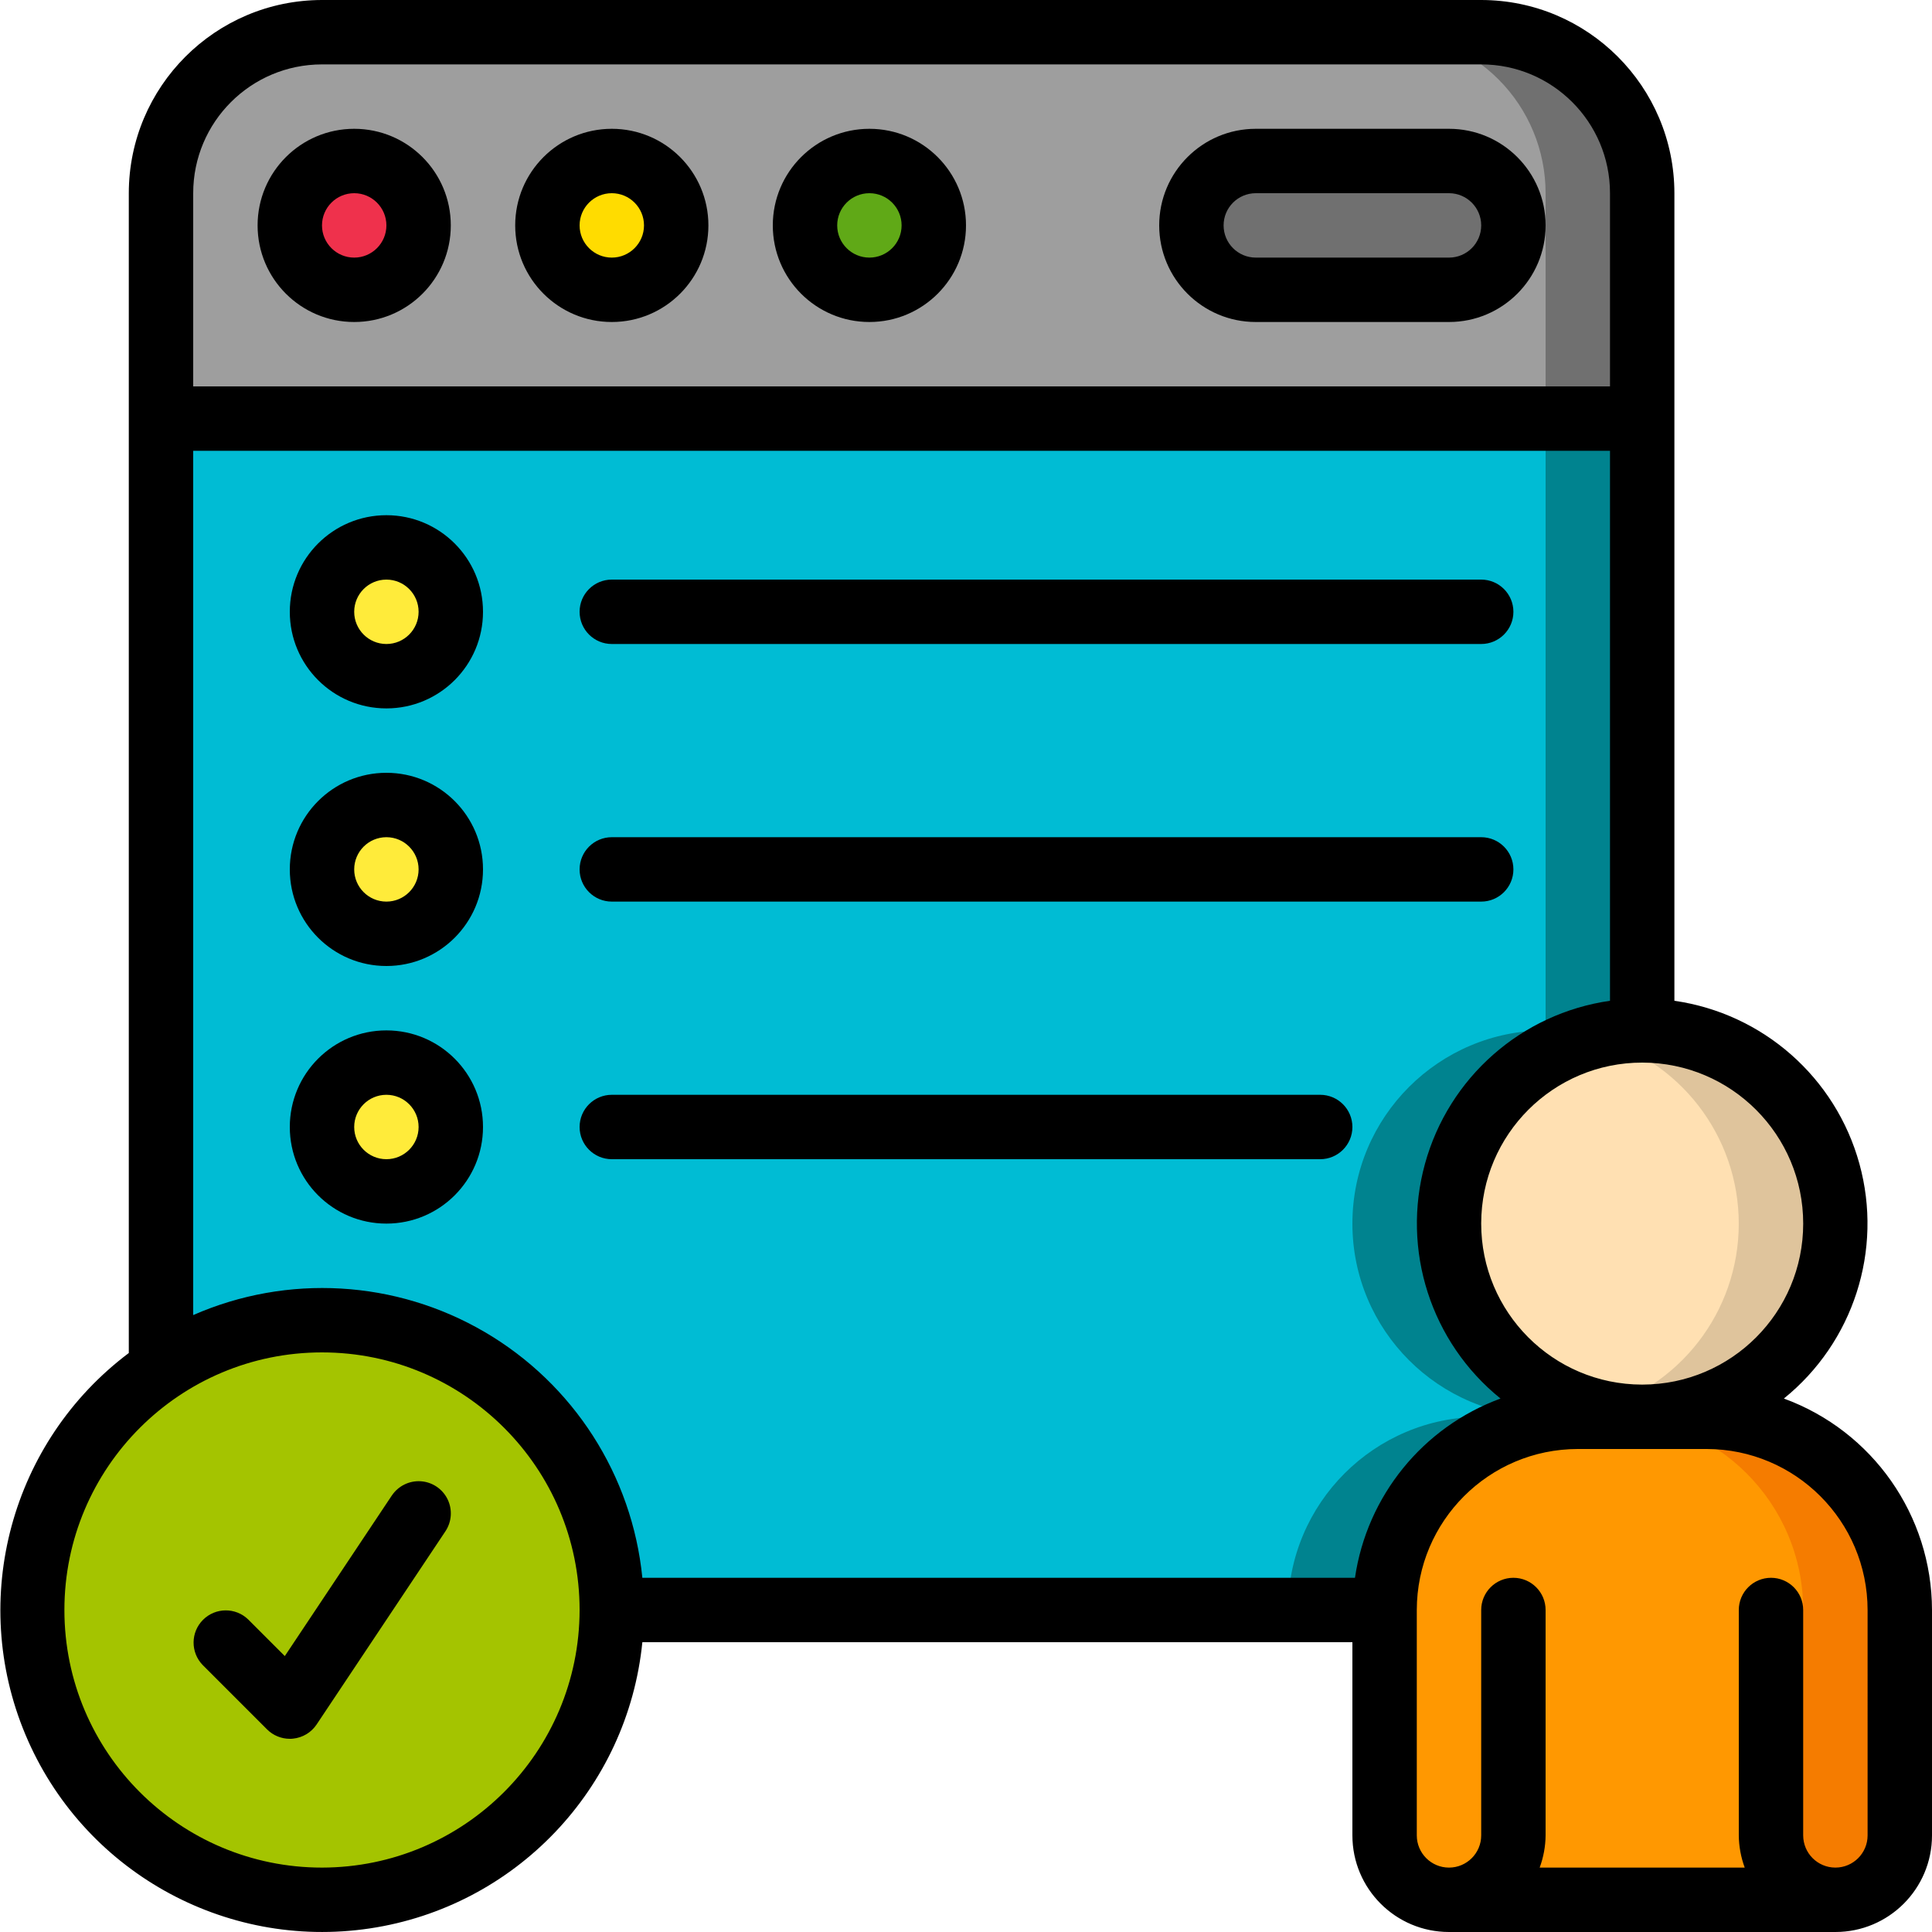 <svg height="512" viewBox="0 0 60 60" width="512" xmlns="http://www.w3.org/2000/svg"><g id="Page-1" fill="none" fill-rule="evenodd"><g id="072---Clomplete-Course-Test" fill-rule="nonzero"><g id="Icons_copy" transform="translate(1 1)"><path id="Shape" d="m58 49v7c-.008 1.101-.899 1.992-2 2h-12c-1.103-.003-1.997-.897-2-2v-7c0-3.314 2.686-6 6-6h4c3.314 0 6 2.686 6 6z" fill="#ff9801"/><path id="Shape" d="m52 43h-3c3.314 0 6 2.686 6 6v7c-.008 1.101-.899 1.992-2 2h3c1.101-.008 1.992-.899 2-2v-7c0-3.314-2.686-6-6-6z" fill="#f57c00"/><circle id="Oval" cx="50" cy="37" fill="#ffe0b2" r="6"/><path id="Shape" d="m50 31c-.506.003-1.01.07-1.5.2 2.648.681 4.499 3.069 4.499 5.803s-1.851 5.122-4.499 5.803c2.253.587 4.643-.182 6.13-1.974 1.487-1.792 1.804-4.282.812-6.388s-3.113-3.449-5.442-3.444z" fill="#dfc49c"/><path id="Shape" d="m44 37c0 3.314 2.686 6 6 6h-2c-3.314 0-6 2.686-6 6h-24c-.001-3.32-1.83-6.37-4.759-7.935s-6.48-1.39-9.241.455v-29.52h46v19c-3.314 0-6 2.686-6 6z" fill="#00bcd4"/><path id="Shape" d="m6 40c-.674.007-1.345.091-2 .249v1.271c1.055-.705 2.248-1.177 3.5-1.385-.495-.087-.997-.132-1.5-.135z" fill="#00838f"/><path id="Shape" d="m50 31v-19h-3v19c-3.314 0-6 2.686-6 6s2.686 6 6 6h-2c-3.314 0-6 2.686-6 6h3c0-3.314 2.686-6 6-6h2c-3.314 0-6-2.686-6-6s2.686-6 6-6z" fill="#00838f"/><path id="Shape" d="m50 5v7h-46v-7c0-2.761 2.239-5 5-5h36c1.326 0 2.598.527 3.536 1.464.938.938 1.464 2.209 1.464 3.536z" fill="#9e9e9e"/><path id="Shape" d="m45 0h-3c1.326 0 2.598.527 3.536 1.464.938.938 1.464 2.209 1.464 3.536v7h3v-7c0-1.326-.527-2.598-1.464-3.536-.938-.938-2.209-1.464-3.536-1.464z" fill="#707070"/><circle id="Oval" cx="10" cy="6" fill="#ef314c" r="2"/><circle id="Oval" cx="11" cy="18" fill="#ffeb3a" r="2"/><circle id="Oval" cx="18" cy="6" fill="#ffdc00" r="2"/><circle id="Oval" cx="26" cy="6" fill="#60a917" r="2"/><path id="Shape" d="m44 8c1.105 0 2-.895 2-2s-.895-2-2-2h-6c-1.105 0-2 .895-2 2s.895 2 2 2z" fill="#707070"/><path id="Shape" d="m18 49c0 4.971-4.029 9-9 9-4.971 0-9-4.029-9-9s4.029-9 9-9c2.387 0 4.676.948 6.364 2.636s2.636 3.977 2.636 6.364z" fill="#a4c400"/><g fill="#ffeb3a"><circle id="Oval" cx="11" cy="26" r="2"/><circle id="Oval" cx="11" cy="34" r="2"/></g></g><g id="Icons" fill="#000"><path id="Shape" d="m55.4 43.433c2.162-1.747 3.084-4.61 2.346-7.29-.738-2.68-2.994-4.668-5.746-5.063v-25.08c-.003-3.312-2.688-5.997-6-6h-36c-3.312.003-5.997 2.688-6 6v36.019c-3.656 2.749-4.979 7.629-3.212 11.847 1.767 4.219 6.172 6.7 10.696 6.023 4.523-.677 8.01-4.338 8.465-8.889h22.051v6c0 1.657 1.343 3 3 3h12c1.657 0 3-1.343 3-3v-7c-.006-2.937-1.842-5.558-4.6-6.567zm.6-5.433c0 2.758-2.232 4.994-4.99 5h-.02c-2.76-.006-4.994-2.247-4.99-5.007.004-2.76 2.243-4.995 5.003-4.993 2.76.002 4.997 2.24 4.997 5zm-46-36h36c2.209 0 4 1.791 4 4v6h-44v-6c0-2.209 1.791-4 4-4zm-4 12h44v17.08c-2.752.394-5.008 2.383-5.746 5.063-.738 2.68.183 5.543 2.346 7.29-2.413.887-4.148 3.023-4.52 5.567h-22.131c-.316-3.181-2.136-6.019-4.896-7.633-2.76-1.614-6.125-1.81-9.053-.526zm4 44c-4.418 0-8-3.582-8-8s3.582-8 8-8 8 3.582 8 8c-.005 4.416-3.584 7.995-8 8zm48-1c0 .552-.448 1-1 1s-1-.448-1-1v-7c0-.552-.448-1-1-1s-1 .448-1 1v7c.003.341.066.68.184 1h-6.368c.118-.32.181-.659.184-1v-7c0-.552-.448-1-1-1s-1 .448-1 1v7c0 .552-.448 1-1 1s-1-.448-1-1v-7c.003-2.76 2.24-4.997 5-5h4c2.76.003 4.997 2.24 5 5z"/><path id="Shape" d="m11 10c1.657 0 3-1.343 3-3s-1.343-3-3-3c-1.657 0-3 1.343-3 3s1.343 3 3 3zm0-4c.552 0 1 .448 1 1s-.448 1-1 1-1-.448-1-1 .448-1 1-1z"/><path id="Shape" d="m12 22c1.657 0 3-1.343 3-3s-1.343-3-3-3-3 1.343-3 3 1.343 3 3 3zm0-4c.552 0 1 .448 1 1s-.448 1-1 1-1-.448-1-1 .448-1 1-1z"/><path id="Shape" d="m19 10c1.657 0 3-1.343 3-3s-1.343-3-3-3-3 1.343-3 3 1.343 3 3 3zm0-4c.552 0 1 .448 1 1s-.448 1-1 1-1-.448-1-1 .448-1 1-1z"/><path id="Shape" d="m27 10c1.657 0 3-1.343 3-3s-1.343-3-3-3-3 1.343-3 3 1.343 3 3 3zm0-4c.552 0 1 .448 1 1s-.448 1-1 1-1-.448-1-1 .448-1 1-1z"/><path id="Shape" d="m39 10h6c1.657-0 3-1.343 3-3s-1.343-3-3-3h-6c-1.657 0-3 1.343-3 3s1.343 3 3 3zm0-4h6c.552 0 1 .448 1 1s-.448 1-1 1h-6c-.552 0-1-.448-1-1s.448-1 1-1z"/><path id="Shape" d="m19 20h27c.552 0 1-.448 1-1s-.448-1-1-1h-27c-.552 0-1 .448-1 1s.448 1 1 1z"/><path id="Shape" d="m12 30c1.657 0 3-1.343 3-3s-1.343-3-3-3-3 1.343-3 3 1.343 3 3 3zm0-4c.552 0 1 .448 1 1s-.448 1-1 1-1-.448-1-1 .448-1 1-1z"/><path id="Shape" d="m19 28h27c.552 0 1-.448 1-1s-.448-1-1-1h-27c-.552 0-1 .448-1 1s.448 1 1 1z"/><path id="Shape" d="m15 35c0-1.657-1.343-3-3-3s-3 1.343-3 3 1.343 3 3 3 3-1.343 3-3zm-4 0c0-.552.448-1 1-1s1 .448 1 1-.448 1-1 1-1-.448-1-1z"/><path id="Shape" d="m19 36h22c.552 0 1-.448 1-1s-.448-1-1-1h-22c-.552 0-1 .448-1 1s.448 1 1 1z"/><path id="Shape" d="m12.168 46.445-3.323 4.986-1.138-1.138c-.392-.379-1.016-.374-1.402.012-.386.386-.391 1.009-.012 1.402l2 2c.187.188.442.293.707.293.033 0 .065 0 .1-.005.298-.03.567-.191.733-.44l4-6c.198-.297.223-.678.065-.998s-.475-.532-.832-.555-.698.146-.897.443z"/></g></g></g></svg>